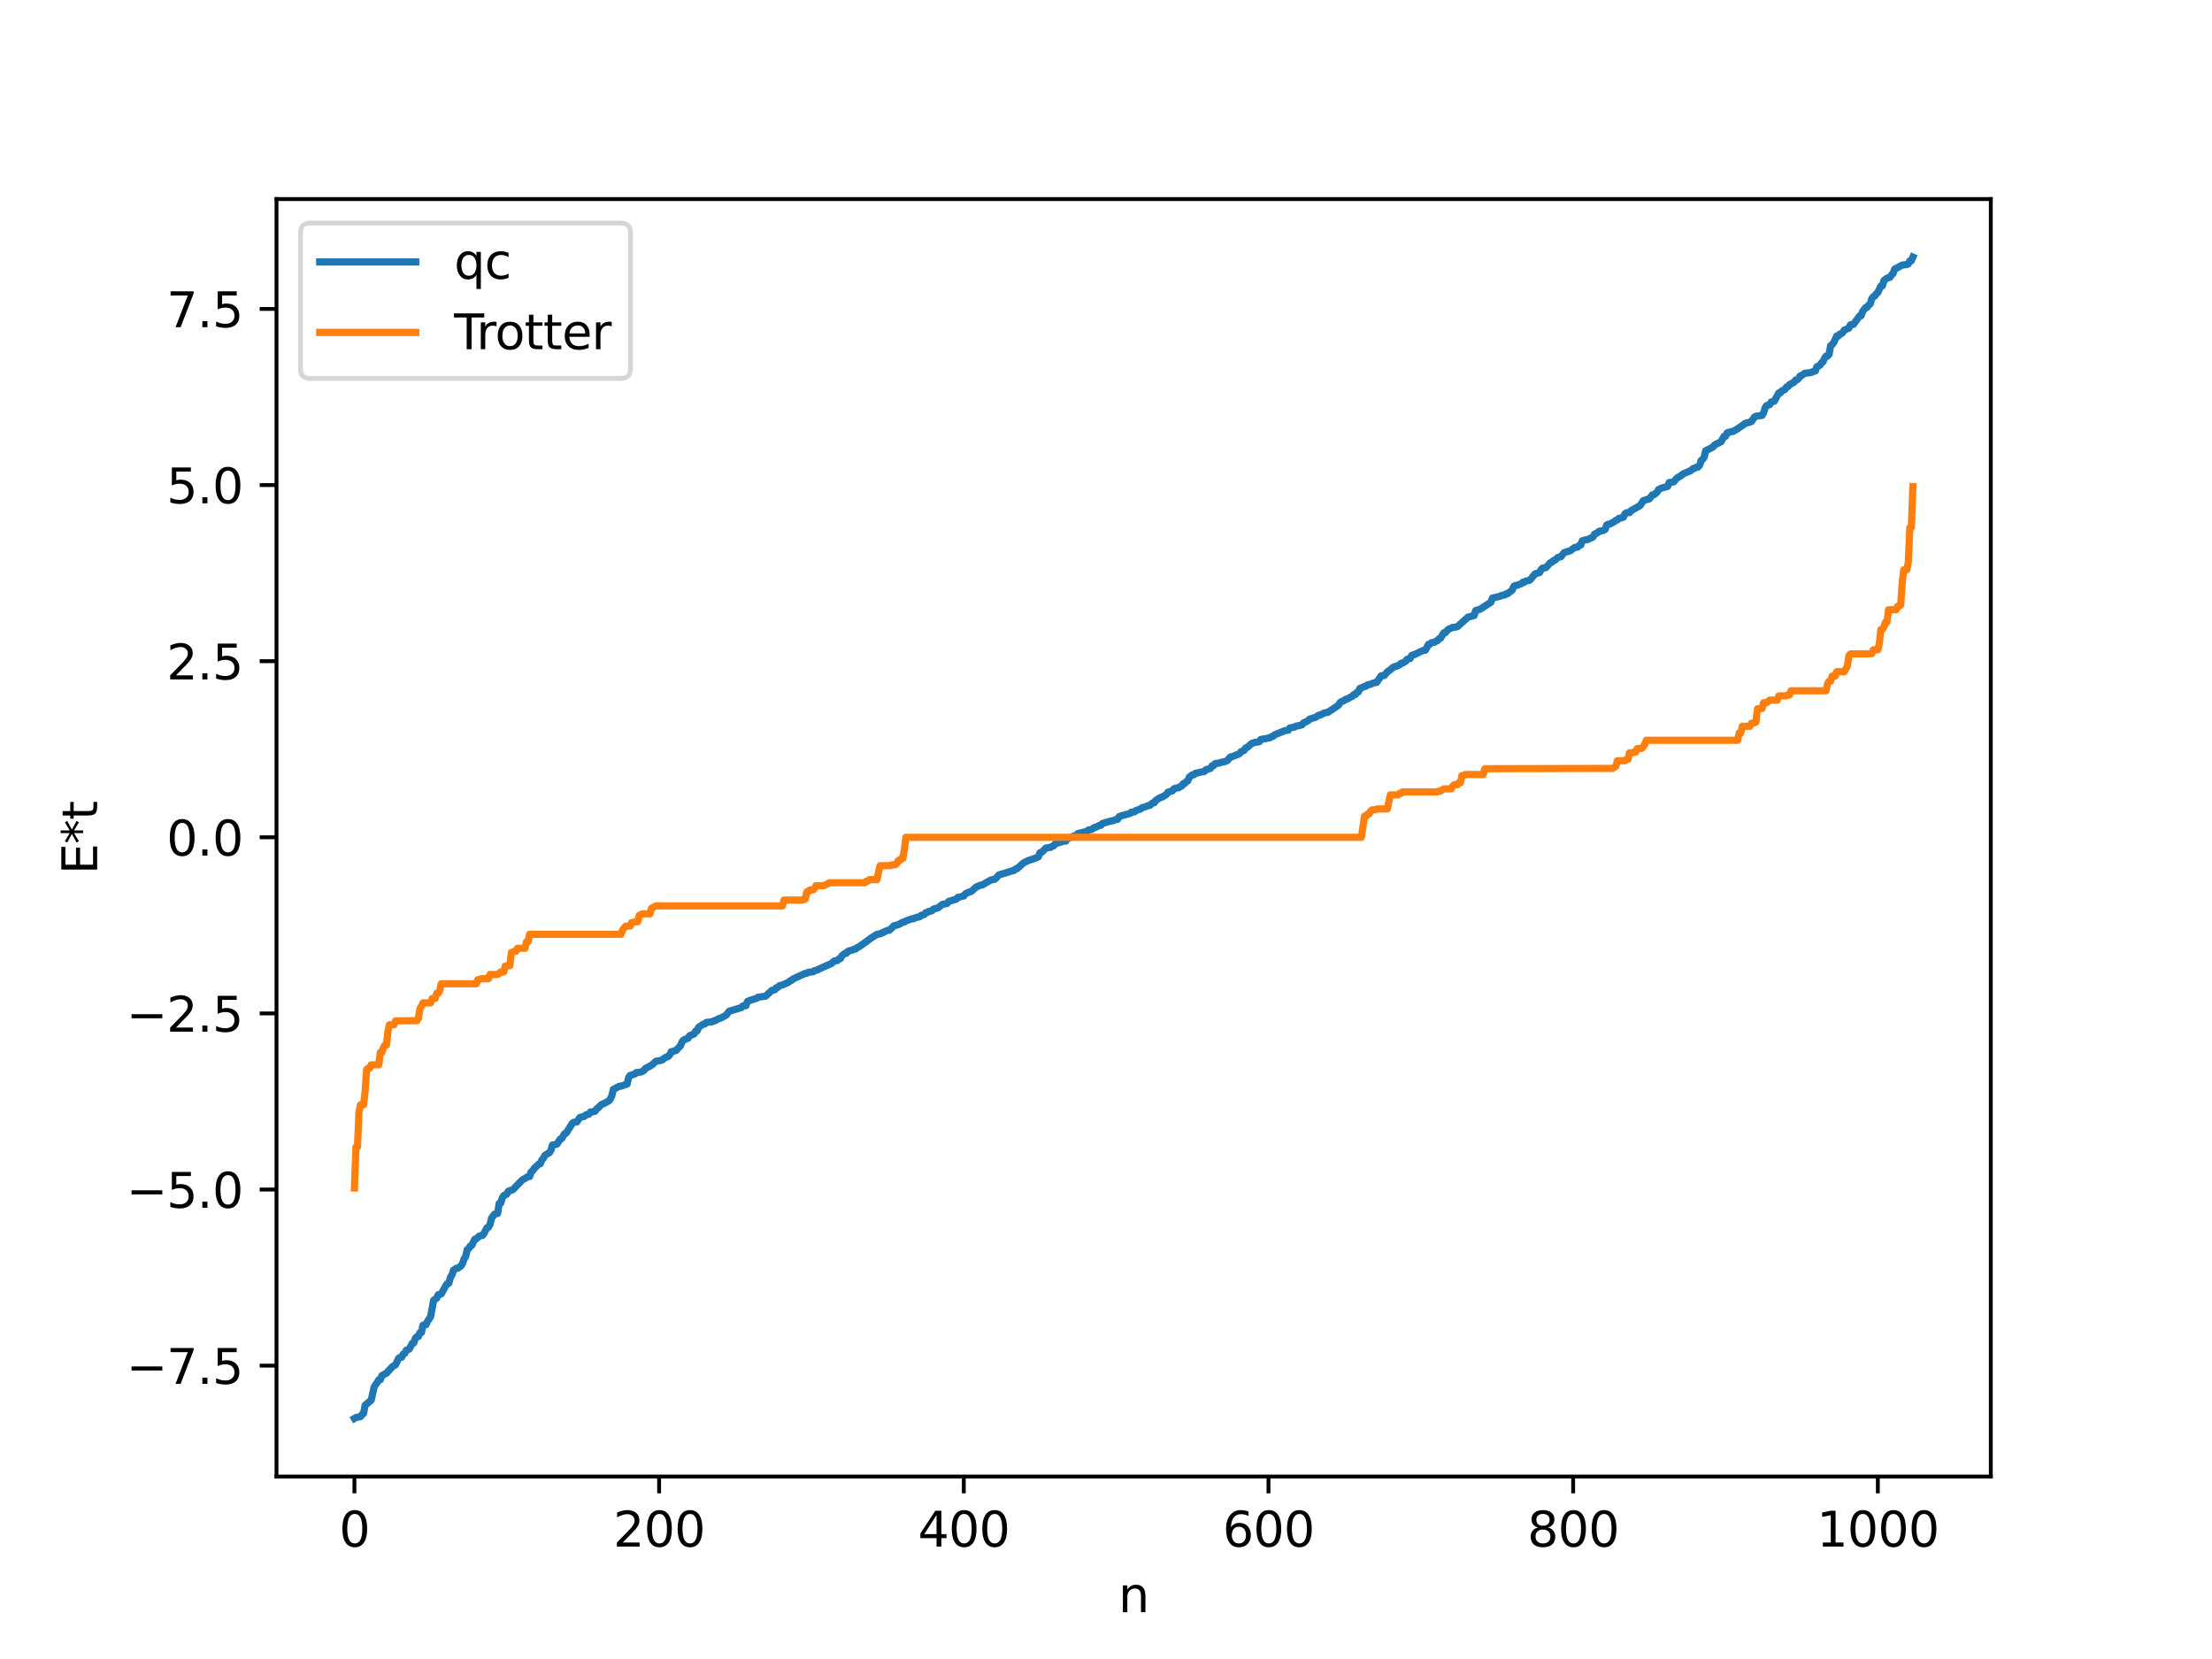 <?xml version="1.0" encoding="utf-8" standalone="no"?>
<!DOCTYPE svg PUBLIC "-//W3C//DTD SVG 1.1//EN"
  "http://www.w3.org/Graphics/SVG/1.1/DTD/svg11.dtd">
<svg xmlns:xlink="http://www.w3.org/1999/xlink" width="460.8pt" height="345.6pt" viewBox="0 0 460.8 345.6" xmlns="http://www.w3.org/2000/svg" version="1.1">
 <defs>
  <style type="text/css">*{stroke-linejoin: round; stroke-linecap: butt}</style>
 </defs>
 <g id="figure_1">
  <g id="patch_1">
   <path d="M 0 345.6 
L 460.8 345.6 
L 460.8 0 
L 0 0 
z
" style="fill: #ffffff"/>
  </g>
  <g id="axes_1">
   <g id="patch_2">
    <path d="M 57.6 307.584 
L 414.72 307.584 
L 414.72 41.472 
L 57.6 41.472 
z
" style="fill: #ffffff"/>
   </g>
   <g id="matplotlib.axis_1">
    <g id="xtick_1">
     <g id="line2d_1">
      <defs>
       <path id="ma85248840d" d="M 0 0 
L 0 3.5 
" style="stroke: #000000; stroke-width: 0.8"/>
      </defs>
      <g>
       <use xlink:href="#ma85248840d" x="73.833" y="307.584" style="stroke: #000000; stroke-width: 0.8"/>
      </g>
     </g>
     <g id="text_1">
      <!-- 0 -->
      <g transform="translate(70.651 322.182) scale(0.1 -0.1)">
       <defs>
        <path id="DejaVuSans-30" d="M 2034 4250 
Q 1547 4250 1301 3770 
Q 1056 3291 1056 2328 
Q 1056 1369 1301 889 
Q 1547 409 2034 409 
Q 2525 409 2770 889 
Q 3016 1369 3016 2328 
Q 3016 3291 2770 3770 
Q 2525 4250 2034 4250 
z
M 2034 4750 
Q 2819 4750 3233 4129 
Q 3647 3509 3647 2328 
Q 3647 1150 3233 529 
Q 2819 -91 2034 -91 
Q 1250 -91 836 529 
Q 422 1150 422 2328 
Q 422 3509 836 4129 
Q 1250 4750 2034 4750 
z
" transform="scale(0.016)"/>
       </defs>
       <use xlink:href="#DejaVuSans-30"/>
      </g>
     </g>
    </g>
    <g id="xtick_2">
     <g id="line2d_2">
      <g>
       <use xlink:href="#ma85248840d" x="137.304" y="307.584" style="stroke: #000000; stroke-width: 0.8"/>
      </g>
     </g>
     <g id="text_2">
      <!-- 200 -->
      <g transform="translate(127.76 322.182) scale(0.1 -0.1)">
       <defs>
        <path id="DejaVuSans-32" d="M 1228 531 
L 3431 531 
L 3431 0 
L 469 0 
L 469 531 
Q 828 903 1448 1529 
Q 2069 2156 2228 2338 
Q 2531 2678 2651 2914 
Q 2772 3150 2772 3378 
Q 2772 3750 2511 3984 
Q 2250 4219 1831 4219 
Q 1534 4219 1204 4116 
Q 875 4013 500 3803 
L 500 4441 
Q 881 4594 1212 4672 
Q 1544 4750 1819 4750 
Q 2544 4750 2975 4387 
Q 3406 4025 3406 3419 
Q 3406 3131 3298 2873 
Q 3191 2616 2906 2266 
Q 2828 2175 2409 1742 
Q 1991 1309 1228 531 
z
" transform="scale(0.016)"/>
       </defs>
       <use xlink:href="#DejaVuSans-32"/>
       <use xlink:href="#DejaVuSans-30" x="63.623"/>
       <use xlink:href="#DejaVuSans-30" x="127.246"/>
      </g>
     </g>
    </g>
    <g id="xtick_3">
     <g id="line2d_3">
      <g>
       <use xlink:href="#ma85248840d" x="200.775" y="307.584" style="stroke: #000000; stroke-width: 0.8"/>
      </g>
     </g>
     <g id="text_3">
      <!-- 400 -->
      <g transform="translate(191.231 322.182) scale(0.1 -0.1)">
       <defs>
        <path id="DejaVuSans-34" d="M 2419 4116 
L 825 1625 
L 2419 1625 
L 2419 4116 
z
M 2253 4666 
L 3047 4666 
L 3047 1625 
L 3713 1625 
L 3713 1100 
L 3047 1100 
L 3047 0 
L 2419 0 
L 2419 1100 
L 313 1100 
L 313 1709 
L 2253 4666 
z
" transform="scale(0.016)"/>
       </defs>
       <use xlink:href="#DejaVuSans-34"/>
       <use xlink:href="#DejaVuSans-30" x="63.623"/>
       <use xlink:href="#DejaVuSans-30" x="127.246"/>
      </g>
     </g>
    </g>
    <g id="xtick_4">
     <g id="line2d_4">
      <g>
       <use xlink:href="#ma85248840d" x="264.246" y="307.584" style="stroke: #000000; stroke-width: 0.8"/>
      </g>
     </g>
     <g id="text_4">
      <!-- 600 -->
      <g transform="translate(254.702 322.182) scale(0.1 -0.1)">
       <defs>
        <path id="DejaVuSans-36" d="M 2113 2584 
Q 1688 2584 1439 2293 
Q 1191 2003 1191 1497 
Q 1191 994 1439 701 
Q 1688 409 2113 409 
Q 2538 409 2786 701 
Q 3034 994 3034 1497 
Q 3034 2003 2786 2293 
Q 2538 2584 2113 2584 
z
M 3366 4563 
L 3366 3988 
Q 3128 4100 2886 4159 
Q 2644 4219 2406 4219 
Q 1781 4219 1451 3797 
Q 1122 3375 1075 2522 
Q 1259 2794 1537 2939 
Q 1816 3084 2150 3084 
Q 2853 3084 3261 2657 
Q 3669 2231 3669 1497 
Q 3669 778 3244 343 
Q 2819 -91 2113 -91 
Q 1303 -91 875 529 
Q 447 1150 447 2328 
Q 447 3434 972 4092 
Q 1497 4750 2381 4750 
Q 2619 4750 2861 4703 
Q 3103 4656 3366 4563 
z
" transform="scale(0.016)"/>
       </defs>
       <use xlink:href="#DejaVuSans-36"/>
       <use xlink:href="#DejaVuSans-30" x="63.623"/>
       <use xlink:href="#DejaVuSans-30" x="127.246"/>
      </g>
     </g>
    </g>
    <g id="xtick_5">
     <g id="line2d_5">
      <g>
       <use xlink:href="#ma85248840d" x="327.717" y="307.584" style="stroke: #000000; stroke-width: 0.8"/>
      </g>
     </g>
     <g id="text_5">
      <!-- 800 -->
      <g transform="translate(318.173 322.182) scale(0.1 -0.1)">
       <defs>
        <path id="DejaVuSans-38" d="M 2034 2216 
Q 1584 2216 1326 1975 
Q 1069 1734 1069 1313 
Q 1069 891 1326 650 
Q 1584 409 2034 409 
Q 2484 409 2743 651 
Q 3003 894 3003 1313 
Q 3003 1734 2745 1975 
Q 2488 2216 2034 2216 
z
M 1403 2484 
Q 997 2584 770 2862 
Q 544 3141 544 3541 
Q 544 4100 942 4425 
Q 1341 4750 2034 4750 
Q 2731 4750 3128 4425 
Q 3525 4100 3525 3541 
Q 3525 3141 3298 2862 
Q 3072 2584 2669 2484 
Q 3125 2378 3379 2068 
Q 3634 1759 3634 1313 
Q 3634 634 3220 271 
Q 2806 -91 2034 -91 
Q 1263 -91 848 271 
Q 434 634 434 1313 
Q 434 1759 690 2068 
Q 947 2378 1403 2484 
z
M 1172 3481 
Q 1172 3119 1398 2916 
Q 1625 2713 2034 2713 
Q 2441 2713 2670 2916 
Q 2900 3119 2900 3481 
Q 2900 3844 2670 4047 
Q 2441 4250 2034 4250 
Q 1625 4250 1398 4047 
Q 1172 3844 1172 3481 
z
" transform="scale(0.016)"/>
       </defs>
       <use xlink:href="#DejaVuSans-38"/>
       <use xlink:href="#DejaVuSans-30" x="63.623"/>
       <use xlink:href="#DejaVuSans-30" x="127.246"/>
      </g>
     </g>
    </g>
    <g id="xtick_6">
     <g id="line2d_6">
      <g>
       <use xlink:href="#ma85248840d" x="391.188" y="307.584" style="stroke: #000000; stroke-width: 0.8"/>
      </g>
     </g>
     <g id="text_6">
      <!-- 1000 -->
      <g transform="translate(378.463 322.182) scale(0.1 -0.1)">
       <defs>
        <path id="DejaVuSans-31" d="M 794 531 
L 1825 531 
L 1825 4091 
L 703 3866 
L 703 4441 
L 1819 4666 
L 2450 4666 
L 2450 531 
L 3481 531 
L 3481 0 
L 794 0 
L 794 531 
z
" transform="scale(0.016)"/>
       </defs>
       <use xlink:href="#DejaVuSans-31"/>
       <use xlink:href="#DejaVuSans-30" x="63.623"/>
       <use xlink:href="#DejaVuSans-30" x="127.246"/>
       <use xlink:href="#DejaVuSans-30" x="190.869"/>
      </g>
     </g>
    </g>
    <g id="text_7">
     <!-- n -->
     <g transform="translate(232.991 335.861) scale(0.1 -0.1)">
      <defs>
       <path id="DejaVuSans-6e" d="M 3513 2113 
L 3513 0 
L 2938 0 
L 2938 2094 
Q 2938 2591 2744 2837 
Q 2550 3084 2163 3084 
Q 1697 3084 1428 2787 
Q 1159 2491 1159 1978 
L 1159 0 
L 581 0 
L 581 3500 
L 1159 3500 
L 1159 2956 
Q 1366 3272 1645 3428 
Q 1925 3584 2291 3584 
Q 2894 3584 3203 3211 
Q 3513 2838 3513 2113 
z
" transform="scale(0.016)"/>
      </defs>
      <use xlink:href="#DejaVuSans-6e"/>
     </g>
    </g>
   </g>
   <g id="matplotlib.axis_2">
    <g id="ytick_1">
     <g id="line2d_7">
      <defs>
       <path id="m0870c8eb08" d="M 0 0 
L -3.5 0 
" style="stroke: #000000; stroke-width: 0.8"/>
      </defs>
      <g>
       <use xlink:href="#m0870c8eb08" x="57.6" y="284.488" style="stroke: #000000; stroke-width: 0.8"/>
      </g>
     </g>
     <g id="text_8">
      <!-- −7.5 -->
      <g transform="translate(26.317 288.287) scale(0.1 -0.1)">
       <defs>
        <path id="DejaVuSans-2212" d="M 678 2272 
L 4684 2272 
L 4684 1741 
L 678 1741 
L 678 2272 
z
" transform="scale(0.016)"/>
        <path id="DejaVuSans-37" d="M 525 4666 
L 3525 4666 
L 3525 4397 
L 1831 0 
L 1172 0 
L 2766 4134 
L 525 4134 
L 525 4666 
z
" transform="scale(0.016)"/>
        <path id="DejaVuSans-2e" d="M 684 794 
L 1344 794 
L 1344 0 
L 684 0 
L 684 794 
z
" transform="scale(0.016)"/>
        <path id="DejaVuSans-35" d="M 691 4666 
L 3169 4666 
L 3169 4134 
L 1269 4134 
L 1269 2991 
Q 1406 3038 1543 3061 
Q 1681 3084 1819 3084 
Q 2600 3084 3056 2656 
Q 3513 2228 3513 1497 
Q 3513 744 3044 326 
Q 2575 -91 1722 -91 
Q 1428 -91 1123 -41 
Q 819 9 494 109 
L 494 744 
Q 775 591 1075 516 
Q 1375 441 1709 441 
Q 2250 441 2565 725 
Q 2881 1009 2881 1497 
Q 2881 1984 2565 2268 
Q 2250 2553 1709 2553 
Q 1456 2553 1204 2497 
Q 953 2441 691 2322 
L 691 4666 
z
" transform="scale(0.016)"/>
       </defs>
       <use xlink:href="#DejaVuSans-2212"/>
       <use xlink:href="#DejaVuSans-37" x="83.789"/>
       <use xlink:href="#DejaVuSans-2e" x="147.412"/>
       <use xlink:href="#DejaVuSans-35" x="179.199"/>
      </g>
     </g>
    </g>
    <g id="ytick_2">
     <g id="line2d_8">
      <g>
       <use xlink:href="#m0870c8eb08" x="57.6" y="247.8" style="stroke: #000000; stroke-width: 0.8"/>
      </g>
     </g>
     <g id="text_9">
      <!-- −5.0 -->
      <g transform="translate(26.317 251.599) scale(0.1 -0.1)">
       <use xlink:href="#DejaVuSans-2212"/>
       <use xlink:href="#DejaVuSans-35" x="83.789"/>
       <use xlink:href="#DejaVuSans-2e" x="147.412"/>
       <use xlink:href="#DejaVuSans-30" x="179.199"/>
      </g>
     </g>
    </g>
    <g id="ytick_3">
     <g id="line2d_9">
      <g>
       <use xlink:href="#m0870c8eb08" x="57.6" y="211.112" style="stroke: #000000; stroke-width: 0.8"/>
      </g>
     </g>
     <g id="text_10">
      <!-- −2.5 -->
      <g transform="translate(26.317 214.911) scale(0.1 -0.1)">
       <use xlink:href="#DejaVuSans-2212"/>
       <use xlink:href="#DejaVuSans-32" x="83.789"/>
       <use xlink:href="#DejaVuSans-2e" x="147.412"/>
       <use xlink:href="#DejaVuSans-35" x="179.199"/>
      </g>
     </g>
    </g>
    <g id="ytick_4">
     <g id="line2d_10">
      <g>
       <use xlink:href="#m0870c8eb08" x="57.6" y="174.424" style="stroke: #000000; stroke-width: 0.8"/>
      </g>
     </g>
     <g id="text_11">
      <!-- 0.0 -->
      <g transform="translate(34.697 178.224) scale(0.1 -0.1)">
       <use xlink:href="#DejaVuSans-30"/>
       <use xlink:href="#DejaVuSans-2e" x="63.623"/>
       <use xlink:href="#DejaVuSans-30" x="95.41"/>
      </g>
     </g>
    </g>
    <g id="ytick_5">
     <g id="line2d_11">
      <g>
       <use xlink:href="#m0870c8eb08" x="57.6" y="137.737" style="stroke: #000000; stroke-width: 0.8"/>
      </g>
     </g>
     <g id="text_12">
      <!-- 2.5 -->
      <g transform="translate(34.697 141.536) scale(0.1 -0.1)">
       <use xlink:href="#DejaVuSans-32"/>
       <use xlink:href="#DejaVuSans-2e" x="63.623"/>
       <use xlink:href="#DejaVuSans-35" x="95.41"/>
      </g>
     </g>
    </g>
    <g id="ytick_6">
     <g id="line2d_12">
      <g>
       <use xlink:href="#m0870c8eb08" x="57.6" y="101.049" style="stroke: #000000; stroke-width: 0.8"/>
      </g>
     </g>
     <g id="text_13">
      <!-- 5.0 -->
      <g transform="translate(34.697 104.848) scale(0.1 -0.1)">
       <use xlink:href="#DejaVuSans-35"/>
       <use xlink:href="#DejaVuSans-2e" x="63.623"/>
       <use xlink:href="#DejaVuSans-30" x="95.41"/>
      </g>
     </g>
    </g>
    <g id="ytick_7">
     <g id="line2d_13">
      <g>
       <use xlink:href="#m0870c8eb08" x="57.6" y="64.361" style="stroke: #000000; stroke-width: 0.8"/>
      </g>
     </g>
     <g id="text_14">
      <!-- 7.5 -->
      <g transform="translate(34.697 68.16) scale(0.1 -0.1)">
       <use xlink:href="#DejaVuSans-37"/>
       <use xlink:href="#DejaVuSans-2e" x="63.623"/>
       <use xlink:href="#DejaVuSans-35" x="95.41"/>
      </g>
     </g>
    </g>
    <g id="text_15">
     <!-- E*t -->
     <g transform="translate(20.238 182.148) rotate(-90) scale(0.1 -0.1)">
      <defs>
       <path id="DejaVuSans-45" d="M 628 4666 
L 3578 4666 
L 3578 4134 
L 1259 4134 
L 1259 2753 
L 3481 2753 
L 3481 2222 
L 1259 2222 
L 1259 531 
L 3634 531 
L 3634 0 
L 628 0 
L 628 4666 
z
" transform="scale(0.016)"/>
       <path id="DejaVuSans-2a" d="M 3009 3897 
L 1888 3291 
L 3009 2681 
L 2828 2375 
L 1778 3009 
L 1778 1831 
L 1422 1831 
L 1422 3009 
L 372 2375 
L 191 2681 
L 1313 3291 
L 191 3897 
L 372 4206 
L 1422 3572 
L 1422 4750 
L 1778 4750 
L 1778 3572 
L 2828 4206 
L 3009 3897 
z
" transform="scale(0.016)"/>
       <path id="DejaVuSans-74" d="M 1172 4494 
L 1172 3500 
L 2356 3500 
L 2356 3053 
L 1172 3053 
L 1172 1153 
Q 1172 725 1289 603 
Q 1406 481 1766 481 
L 2356 481 
L 2356 0 
L 1766 0 
Q 1100 0 847 248 
Q 594 497 594 1153 
L 594 3053 
L 172 3053 
L 172 3500 
L 594 3500 
L 594 4494 
L 1172 4494 
z
" transform="scale(0.016)"/>
      </defs>
      <use xlink:href="#DejaVuSans-45"/>
      <use xlink:href="#DejaVuSans-2a" x="63.184"/>
      <use xlink:href="#DejaVuSans-74" x="113.184"/>
     </g>
    </g>
   </g>
   <g id="line2d_14">
    <path d="M 73.833 295.488 
L 74.15 295.3 
L 75.102 295.106 
L 75.42 294.664 
L 75.737 294.454 
L 76.054 292.746 
L 77.324 291.681 
L 77.958 288.875 
L 78.593 287.981 
L 78.91 287.436 
L 79.228 287.414 
L 79.545 286.559 
L 80.497 286.065 
L 81.767 284.688 
L 82.401 284.323 
L 83.036 282.971 
L 83.353 282.763 
L 83.671 282.737 
L 83.988 282.09 
L 84.305 281.949 
L 84.623 281.294 
L 85.258 281.032 
L 85.892 279.849 
L 86.21 279.749 
L 86.527 278.771 
L 86.844 278.459 
L 87.162 278.441 
L 87.479 277.613 
L 87.796 277.583 
L 88.114 276.067 
L 88.748 275.964 
L 89.066 275.239 
L 89.7 274.322 
L 90.335 270.877 
L 90.97 270.441 
L 91.287 269.716 
L 91.922 269.561 
L 92.874 267.808 
L 93.191 267.395 
L 93.509 267.32 
L 93.826 266.098 
L 94.143 265.642 
L 94.461 264.613 
L 95.096 264.191 
L 95.413 264.176 
L 96.048 263.703 
L 96.365 263.199 
L 96.682 262.218 
L 97 261.8 
L 97.317 260.338 
L 97.634 260.124 
L 97.952 259.587 
L 98.269 259.458 
L 98.904 258.16 
L 99.221 258.072 
L 99.856 257.482 
L 100.491 257.364 
L 100.808 256.954 
L 101.443 255.765 
L 101.76 255.648 
L 102.077 255.09 
L 102.395 253.759 
L 103.029 252.922 
L 103.664 252.782 
L 103.981 250.708 
L 104.299 250.658 
L 104.616 249.576 
L 104.934 249.06 
L 105.568 248.764 
L 105.886 248.163 
L 106.838 247.835 
L 108.742 245.859 
L 110.011 245.101 
L 110.329 245.099 
L 110.646 244.13 
L 110.963 243.897 
L 111.281 243.39 
L 112.233 242.507 
L 112.55 242.425 
L 112.867 241.631 
L 113.185 241.309 
L 113.502 240.683 
L 114.454 240.125 
L 114.772 239.597 
L 115.089 238.524 
L 115.724 238.417 
L 116.041 238.331 
L 116.676 237.311 
L 116.993 237.2 
L 117.628 236.159 
L 117.945 236.045 
L 119.215 234.029 
L 119.532 233.791 
L 120.167 233.713 
L 120.801 232.783 
L 121.753 232.54 
L 122.071 232.244 
L 122.705 232.089 
L 123.023 231.636 
L 123.34 231.634 
L 123.975 231.475 
L 124.292 231.001 
L 124.61 230.794 
L 125.244 230.133 
L 125.879 229.849 
L 126.831 229.338 
L 127.148 228.926 
L 127.466 228.238 
L 127.783 226.916 
L 128.418 226.608 
L 129.053 226.274 
L 129.37 226.268 
L 130.639 225.825 
L 130.957 224.449 
L 131.274 224.034 
L 132.226 223.745 
L 132.543 223.448 
L 133.496 223.332 
L 134.13 223.011 
L 134.448 222.576 
L 135.082 222.247 
L 135.4 222.102 
L 136.034 221.655 
L 136.669 221.058 
L 137.304 220.989 
L 137.939 220.813 
L 138.573 220.31 
L 139.208 220.077 
L 139.525 219.715 
L 139.843 219.075 
L 140.16 219.074 
L 140.477 218.893 
L 140.795 218.855 
L 141.747 217.87 
L 142.064 217.088 
L 142.381 216.676 
L 143.016 216.386 
L 143.334 216.291 
L 143.651 215.763 
L 144.603 215.385 
L 144.92 214.787 
L 145.238 214.739 
L 145.555 213.991 
L 146.507 213.35 
L 146.824 213.317 
L 147.142 212.993 
L 148.411 212.843 
L 148.729 212.652 
L 149.046 212.593 
L 149.681 212.218 
L 149.998 212.127 
L 150.633 211.836 
L 151.267 211.476 
L 151.902 210.657 
L 152.854 210.379 
L 154.441 209.893 
L 154.758 209.563 
L 155.393 209.496 
L 155.71 208.621 
L 156.345 208.357 
L 157.615 207.97 
L 157.932 207.738 
L 159.201 207.557 
L 159.519 207.496 
L 160.788 206.326 
L 161.423 206.183 
L 161.74 205.752 
L 162.058 205.666 
L 162.375 205.344 
L 163.01 205.174 
L 164.279 204.617 
L 164.596 204.319 
L 164.914 204.21 
L 165.231 203.931 
L 165.866 203.626 
L 167.77 202.767 
L 168.087 202.744 
L 168.405 202.545 
L 169.357 202.449 
L 169.674 202.201 
L 169.991 202.161 
L 172.213 201.145 
L 173.165 200.735 
L 173.8 200.188 
L 174.434 200.109 
L 174.752 199.767 
L 175.069 199.701 
L 175.386 199.095 
L 176.021 198.605 
L 176.339 198.58 
L 176.656 198.161 
L 177.608 197.886 
L 177.925 197.723 
L 178.243 197.699 
L 178.56 197.389 
L 178.877 197.288 
L 179.829 196.604 
L 180.781 195.923 
L 181.416 195.453 
L 182.686 194.634 
L 183.32 194.54 
L 184.907 193.801 
L 185.224 193.798 
L 185.859 193.252 
L 186.177 192.873 
L 187.129 192.627 
L 188.081 192.107 
L 188.398 192.073 
L 188.715 191.857 
L 189.35 191.617 
L 189.985 191.395 
L 190.302 191.383 
L 190.937 191.098 
L 191.572 190.991 
L 191.889 190.702 
L 192.524 190.514 
L 192.841 190.127 
L 193.158 190.096 
L 193.476 189.877 
L 194.11 189.727 
L 194.428 189.388 
L 195.38 189.138 
L 196.332 188.398 
L 197.284 188.216 
L 197.601 187.788 
L 199.188 187.317 
L 199.505 186.953 
L 200.775 186.649 
L 201.092 186.212 
L 201.727 185.897 
L 202.362 185.688 
L 203.314 184.811 
L 204.266 184.383 
L 204.583 184.373 
L 205.853 183.639 
L 206.487 183.291 
L 207.122 183.205 
L 207.439 182.985 
L 208.074 182.274 
L 210.93 181.4 
L 211.248 181.327 
L 211.565 181.016 
L 211.882 180.96 
L 213.152 179.806 
L 214.104 179.312 
L 216.008 178.65 
L 216.325 178.467 
L 216.643 177.64 
L 216.96 177.584 
L 217.912 176.655 
L 218.864 176.526 
L 219.181 176.292 
L 219.499 176.205 
L 219.816 175.799 
L 220.768 175.449 
L 221.086 175.41 
L 221.403 175.23 
L 222.038 175.211 
L 222.355 174.674 
L 223.307 174.392 
L 223.624 174.185 
L 224.259 174.033 
L 224.577 173.629 
L 225.529 173.403 
L 226.481 173.156 
L 226.798 172.885 
L 227.433 172.784 
L 228.067 172.343 
L 228.385 172.29 
L 229.02 171.946 
L 229.337 171.93 
L 229.654 171.548 
L 230.606 171.256 
L 231.558 170.997 
L 231.876 170.973 
L 232.51 170.701 
L 232.828 170.663 
L 233.145 170.108 
L 233.78 169.89 
L 235.049 169.565 
L 235.367 169.47 
L 235.684 169.192 
L 236.319 169.125 
L 236.636 168.849 
L 237.588 168.538 
L 237.905 168.262 
L 238.54 168.096 
L 239.175 167.831 
L 239.492 167.787 
L 240.127 167.264 
L 240.444 167.216 
L 240.762 166.743 
L 241.714 166.138 
L 242.031 166.085 
L 242.983 165.501 
L 243.3 165.028 
L 244.253 164.73 
L 244.57 164.311 
L 245.205 164.122 
L 245.522 164.105 
L 245.839 163.853 
L 246.157 163.768 
L 246.474 163.277 
L 246.791 163.223 
L 247.109 162.835 
L 247.426 162.69 
L 247.743 161.9 
L 248.378 161.415 
L 248.696 161.395 
L 249.013 161.099 
L 250.917 160.696 
L 251.234 160.336 
L 251.869 160.176 
L 252.186 160.039 
L 252.504 159.521 
L 252.821 159.496 
L 253.139 159.076 
L 253.773 158.97 
L 254.091 158.947 
L 254.408 158.784 
L 255.043 158.692 
L 255.677 158.446 
L 256.312 157.686 
L 256.629 157.653 
L 257.899 157.137 
L 258.216 156.998 
L 258.534 156.593 
L 259.168 156.316 
L 259.486 155.814 
L 259.803 155.716 
L 260.755 154.877 
L 261.39 154.665 
L 262.342 154.51 
L 262.659 154.031 
L 263.611 153.882 
L 264.246 153.733 
L 264.563 153.686 
L 264.881 153.451 
L 265.198 153.391 
L 265.515 153.072 
L 267.737 152.191 
L 268.372 152.107 
L 268.689 151.64 
L 269.641 151.475 
L 269.958 151.279 
L 270.593 151.165 
L 271.228 150.99 
L 271.545 150.594 
L 272.497 150.146 
L 272.815 149.799 
L 274.084 149.416 
L 274.719 148.985 
L 275.036 148.96 
L 275.988 148.474 
L 276.623 148.39 
L 278.844 146.9 
L 279.162 146.355 
L 279.479 146.133 
L 279.796 146.062 
L 280.431 145.632 
L 280.748 145.586 
L 281.383 145.192 
L 281.7 145.059 
L 282.018 144.691 
L 282.335 144.684 
L 282.653 144.257 
L 282.97 144.147 
L 283.287 143.415 
L 283.922 143.185 
L 284.239 142.988 
L 284.557 142.948 
L 284.874 142.667 
L 285.509 142.539 
L 286.143 142.263 
L 286.778 142.164 
L 287.73 140.784 
L 288.365 140.718 
L 289 139.97 
L 289.634 139.512 
L 290.269 138.979 
L 290.904 138.774 
L 291.539 138.517 
L 291.856 138.182 
L 292.173 138.135 
L 292.808 137.765 
L 293.125 137.345 
L 293.76 137.185 
L 294.077 136.531 
L 294.712 136.342 
L 296.299 135.556 
L 296.934 135.451 
L 297.568 134.233 
L 297.886 134.185 
L 298.203 133.89 
L 298.838 133.8 
L 299.155 133.555 
L 299.472 133.453 
L 299.79 133.051 
L 300.107 132.932 
L 300.742 131.848 
L 301.059 131.827 
L 301.694 131.11 
L 302.646 130.701 
L 303.281 130.63 
L 303.598 130.552 
L 305.82 128.557 
L 307.089 128.234 
L 307.406 127.188 
L 308.358 126.902 
L 310.58 125.455 
L 310.897 124.595 
L 312.484 124.211 
L 312.801 124.034 
L 313.436 123.951 
L 313.753 123.702 
L 314.071 123.671 
L 315.023 122.909 
L 315.34 122.17 
L 315.658 121.959 
L 315.975 121.945 
L 316.927 121.594 
L 317.244 121.284 
L 317.562 121.269 
L 317.879 121.034 
L 318.514 120.933 
L 318.831 120.709 
L 319.783 119.536 
L 320.735 119.268 
L 321.053 118.642 
L 321.37 118.342 
L 322.005 118.27 
L 322.957 117.232 
L 323.274 117.122 
L 323.591 116.803 
L 323.909 116.71 
L 324.543 116.119 
L 325.178 115.968 
L 325.813 115.135 
L 326.448 114.92 
L 327.082 114.754 
L 328.034 114.054 
L 328.669 113.969 
L 328.986 113.605 
L 329.304 113.527 
L 329.621 112.659 
L 330.256 112.464 
L 330.573 112.456 
L 331.843 111.883 
L 332.16 111.279 
L 332.795 110.988 
L 333.112 110.675 
L 333.747 110.561 
L 334.064 110.489 
L 334.381 110.274 
L 334.699 109.385 
L 335.016 109.211 
L 335.334 109.172 
L 336.286 108.672 
L 336.603 108.399 
L 336.92 108.314 
L 337.238 107.979 
L 337.872 107.853 
L 338.19 107.734 
L 338.507 107.047 
L 338.824 106.816 
L 339.459 106.786 
L 339.777 106.385 
L 341.681 105.306 
L 342.315 104.309 
L 342.95 104.087 
L 343.585 103.934 
L 344.22 103.092 
L 344.537 103.064 
L 345.172 102.562 
L 345.489 102.004 
L 346.124 101.669 
L 347.393 101.344 
L 347.71 100.531 
L 348.662 100.381 
L 349.297 99.611 
L 350.249 99.049 
L 350.567 98.748 
L 352.153 98.07 
L 352.788 97.566 
L 353.105 97.525 
L 353.423 97.318 
L 353.74 97.292 
L 354.058 96.937 
L 354.375 95.941 
L 354.692 95.693 
L 355.01 95.234 
L 355.327 93.891 
L 355.962 93.585 
L 356.914 93.071 
L 357.231 92.648 
L 358.5 92.047 
L 359.135 90.898 
L 359.453 90.895 
L 359.77 90.206 
L 360.087 90.051 
L 360.405 90.034 
L 360.722 89.887 
L 361.039 89.884 
L 361.991 89.304 
L 363.261 88.433 
L 363.578 88.166 
L 364.213 88.029 
L 364.848 87.827 
L 365.482 86.875 
L 365.8 86.719 
L 366.752 86.578 
L 367.069 86.54 
L 367.386 86.029 
L 367.704 84.942 
L 368.021 84.485 
L 368.656 84.302 
L 368.973 83.74 
L 369.608 83.59 
L 370.56 81.849 
L 370.877 81.841 
L 371.195 81.423 
L 371.829 81.15 
L 372.147 80.627 
L 372.464 80.559 
L 372.781 80.128 
L 373.734 79.622 
L 374.051 79.179 
L 374.368 79.115 
L 374.686 78.849 
L 375.003 78.31 
L 375.32 78.232 
L 375.955 77.766 
L 377.224 77.614 
L 377.859 77.362 
L 378.177 77.269 
L 378.494 76.389 
L 379.129 76.081 
L 379.446 75.578 
L 379.763 75.364 
L 380.081 74.636 
L 380.398 74.186 
L 380.715 74.177 
L 381.033 73.817 
L 381.35 72.01 
L 381.667 71.775 
L 381.985 71.392 
L 382.62 70.01 
L 382.937 70.006 
L 383.254 69.608 
L 383.572 69.518 
L 383.889 69.259 
L 384.206 68.768 
L 385.158 68.356 
L 385.476 67.662 
L 386.11 67.578 
L 387.38 65.825 
L 387.697 65.785 
L 388.015 64.877 
L 388.649 64.073 
L 388.967 63.998 
L 389.284 63.548 
L 389.601 63.322 
L 389.919 62.244 
L 390.236 61.813 
L 390.553 61.671 
L 390.871 61.175 
L 391.188 60.92 
L 391.823 59.581 
L 392.14 59.549 
L 392.458 58.45 
L 393.092 57.945 
L 393.727 57.758 
L 394.044 57.251 
L 394.362 56.96 
L 394.679 56.073 
L 395.314 55.742 
L 395.948 55.381 
L 396.266 55.232 
L 397.218 55.103 
L 397.535 54.976 
L 397.853 54.338 
L 398.17 54.324 
L 398.487 53.568 
L 398.487 53.568 
" clip-path="url(#pacf4baafe5)" style="fill: none; stroke: #1f77b4; stroke-width: 1.5; stroke-linecap: square"/>
   </g>
   <g id="line2d_15">
    <path d="M 73.833 247.475 
L 74.15 238.951 
L 74.467 238.951 
L 74.785 231.664 
L 75.102 230.151 
L 75.737 230.151 
L 76.054 227.425 
L 76.372 222.822 
L 76.689 222.54 
L 77.006 222.54 
L 77.324 221.828 
L 78.91 221.828 
L 79.228 219.231 
L 79.545 219.231 
L 79.862 218.291 
L 80.18 217.711 
L 80.497 217.711 
L 80.815 214.84 
L 81.132 213.488 
L 82.084 213.465 
L 82.401 212.665 
L 86.844 212.62 
L 87.162 212.182 
L 87.479 210.101 
L 87.796 209.641 
L 88.114 208.921 
L 89.7 208.921 
L 90.018 208.001 
L 90.653 208.001 
L 90.97 206.932 
L 91.287 206.932 
L 91.605 206.375 
L 91.922 204.942 
L 99.221 204.942 
L 99.539 204.089 
L 99.856 204.089 
L 100.173 203.887 
L 101.76 203.887 
L 102.077 203.002 
L 103.664 203.002 
L 103.981 202.803 
L 104.299 202.458 
L 104.934 202.458 
L 105.251 201.245 
L 106.203 201.183 
L 106.52 198.445 
L 107.155 198.175 
L 107.472 198.175 
L 107.79 197.544 
L 109.377 197.544 
L 109.694 196.161 
L 110.011 196.161 
L 110.329 194.632 
L 129.37 194.632 
L 129.687 193.763 
L 130.322 192.946 
L 131.274 192.894 
L 131.591 192.184 
L 131.909 192.184 
L 132.226 192.021 
L 132.861 192.021 
L 133.178 190.653 
L 133.496 190.653 
L 133.813 190.367 
L 135.4 190.367 
L 135.717 189.2 
L 136.669 188.713 
L 163.01 188.713 
L 163.327 187.503 
L 167.135 187.503 
L 167.453 187.281 
L 167.77 187.281 
L 168.087 185.783 
L 168.405 185.783 
L 168.722 185.383 
L 169.357 185.383 
L 169.674 185.125 
L 169.991 184.507 
L 171.578 184.507 
L 172.848 183.886 
L 180.147 183.886 
L 180.464 183.568 
L 180.781 183.568 
L 181.099 183.255 
L 182.686 183.255 
L 183.32 180.343 
L 185.542 180.317 
L 185.859 180.148 
L 186.494 180.148 
L 186.811 179.892 
L 187.129 179.252 
L 187.446 179.252 
L 187.763 178.818 
L 188.081 178.818 
L 188.398 177.007 
L 188.715 174.424 
L 283.605 174.424 
L 284.239 170.031 
L 284.557 170.031 
L 284.874 169.597 
L 285.191 169.597 
L 285.509 168.957 
L 285.826 168.701 
L 286.461 168.701 
L 286.778 168.532 
L 289 168.506 
L 289.634 165.593 
L 291.221 165.593 
L 291.539 165.281 
L 291.856 165.281 
L 292.173 164.963 
L 299.472 164.963 
L 299.79 164.778 
L 300.107 164.778 
L 300.742 164.342 
L 302.329 164.342 
L 302.646 163.724 
L 302.963 163.466 
L 303.598 163.466 
L 303.915 163.066 
L 304.233 163.066 
L 304.55 161.568 
L 304.867 161.568 
L 305.185 161.346 
L 308.993 161.346 
L 309.31 160.136 
L 335.968 160.069 
L 336.603 159.648 
L 336.92 158.482 
L 338.507 158.482 
L 338.824 158.195 
L 339.142 158.195 
L 339.459 156.828 
L 340.094 156.828 
L 340.411 156.665 
L 340.729 156.665 
L 341.046 155.955 
L 341.998 155.903 
L 342.315 155.586 
L 342.633 155.086 
L 342.95 154.217 
L 361.991 154.217 
L 362.309 152.688 
L 362.626 152.688 
L 362.943 151.305 
L 364.53 151.305 
L 364.848 150.674 
L 365.482 150.565 
L 365.8 150.404 
L 366.117 147.665 
L 367.069 147.604 
L 367.386 146.391 
L 368.021 146.391 
L 368.656 145.847 
L 370.243 145.847 
L 370.56 144.962 
L 372.147 144.962 
L 372.464 144.76 
L 372.781 144.76 
L 373.099 143.907 
L 380.398 143.907 
L 380.715 142.474 
L 381.033 141.917 
L 381.35 141.917 
L 381.667 140.848 
L 382.302 140.848 
L 382.62 139.928 
L 384.206 139.928 
L 384.841 138.748 
L 385.158 136.667 
L 385.476 136.229 
L 389.919 136.184 
L 390.236 135.384 
L 391.188 135.361 
L 391.505 134.009 
L 391.823 131.138 
L 392.14 131.138 
L 392.458 130.558 
L 392.775 129.618 
L 393.092 129.618 
L 393.41 127.021 
L 394.996 127.021 
L 395.314 126.309 
L 395.631 126.309 
L 395.948 126.027 
L 396.266 121.424 
L 396.583 118.698 
L 397.218 118.698 
L 397.535 117.184 
L 397.853 109.898 
L 398.17 109.898 
L 398.487 101.374 
L 398.487 101.374 
" clip-path="url(#pacf4baafe5)" style="fill: none; stroke: #ff7f0e; stroke-width: 1.5; stroke-linecap: square"/>
   </g>
   <g id="patch_3">
    <path d="M 57.6 307.584 
L 57.6 41.472 
" style="fill: none; stroke: #000000; stroke-width: 0.8; stroke-linejoin: miter; stroke-linecap: square"/>
   </g>
   <g id="patch_4">
    <path d="M 414.72 307.584 
L 414.72 41.472 
" style="fill: none; stroke: #000000; stroke-width: 0.8; stroke-linejoin: miter; stroke-linecap: square"/>
   </g>
   <g id="patch_5">
    <path d="M 57.6 307.584 
L 414.72 307.584 
" style="fill: none; stroke: #000000; stroke-width: 0.8; stroke-linejoin: miter; stroke-linecap: square"/>
   </g>
   <g id="patch_6">
    <path d="M 57.6 41.472 
L 414.72 41.472 
" style="fill: none; stroke: #000000; stroke-width: 0.8; stroke-linejoin: miter; stroke-linecap: square"/>
   </g>
   <g id="legend_1">
    <g id="patch_7">
     <path d="M 64.6 78.828 
L 129.342 78.828 
Q 131.342 78.828 131.342 76.828 
L 131.342 48.472 
Q 131.342 46.472 129.342 46.472 
L 64.6 46.472 
Q 62.6 46.472 62.6 48.472 
L 62.6 76.828 
Q 62.6 78.828 64.6 78.828 
z
" style="fill: #ffffff; opacity: 0.8; stroke: #cccccc; stroke-linejoin: miter"/>
    </g>
    <g id="line2d_16">
     <path d="M 66.6 54.57 
L 76.6 54.57 
L 86.6 54.57 
" style="fill: none; stroke: #1f77b4; stroke-width: 1.5; stroke-linecap: square"/>
    </g>
    <g id="text_16">
     <!-- qc -->
     <g transform="translate(94.6 58.07) scale(0.1 -0.1)">
      <defs>
       <path id="DejaVuSans-71" d="M 947 1747 
Q 947 1113 1208 752 
Q 1469 391 1925 391 
Q 2381 391 2643 752 
Q 2906 1113 2906 1747 
Q 2906 2381 2643 2742 
Q 2381 3103 1925 3103 
Q 1469 3103 1208 2742 
Q 947 2381 947 1747 
z
M 2906 525 
Q 2725 213 2448 61 
Q 2172 -91 1784 -91 
Q 1150 -91 751 415 
Q 353 922 353 1747 
Q 353 2572 751 3078 
Q 1150 3584 1784 3584 
Q 2172 3584 2448 3432 
Q 2725 3281 2906 2969 
L 2906 3500 
L 3481 3500 
L 3481 -1331 
L 2906 -1331 
L 2906 525 
z
" transform="scale(0.016)"/>
       <path id="DejaVuSans-63" d="M 3122 3366 
L 3122 2828 
Q 2878 2963 2633 3030 
Q 2388 3097 2138 3097 
Q 1578 3097 1268 2742 
Q 959 2388 959 1747 
Q 959 1106 1268 751 
Q 1578 397 2138 397 
Q 2388 397 2633 464 
Q 2878 531 3122 666 
L 3122 134 
Q 2881 22 2623 -34 
Q 2366 -91 2075 -91 
Q 1284 -91 818 406 
Q 353 903 353 1747 
Q 353 2603 823 3093 
Q 1294 3584 2113 3584 
Q 2378 3584 2631 3529 
Q 2884 3475 3122 3366 
z
" transform="scale(0.016)"/>
      </defs>
      <use xlink:href="#DejaVuSans-71"/>
      <use xlink:href="#DejaVuSans-63" x="63.477"/>
     </g>
    </g>
    <g id="line2d_17">
     <path d="M 66.6 69.249 
L 76.6 69.249 
L 86.6 69.249 
" style="fill: none; stroke: #ff7f0e; stroke-width: 1.5; stroke-linecap: square"/>
    </g>
    <g id="text_17">
     <!-- Trotter -->
     <g transform="translate(94.6 72.749) scale(0.1 -0.1)">
      <defs>
       <path id="DejaVuSans-54" d="M -19 4666 
L 3928 4666 
L 3928 4134 
L 2272 4134 
L 2272 0 
L 1638 0 
L 1638 4134 
L -19 4134 
L -19 4666 
z
" transform="scale(0.016)"/>
       <path id="DejaVuSans-72" d="M 2631 2963 
Q 2534 3019 2420 3045 
Q 2306 3072 2169 3072 
Q 1681 3072 1420 2755 
Q 1159 2438 1159 1844 
L 1159 0 
L 581 0 
L 581 3500 
L 1159 3500 
L 1159 2956 
Q 1341 3275 1631 3429 
Q 1922 3584 2338 3584 
Q 2397 3584 2469 3576 
Q 2541 3569 2628 3553 
L 2631 2963 
z
" transform="scale(0.016)"/>
       <path id="DejaVuSans-6f" d="M 1959 3097 
Q 1497 3097 1228 2736 
Q 959 2375 959 1747 
Q 959 1119 1226 758 
Q 1494 397 1959 397 
Q 2419 397 2687 759 
Q 2956 1122 2956 1747 
Q 2956 2369 2687 2733 
Q 2419 3097 1959 3097 
z
M 1959 3584 
Q 2709 3584 3137 3096 
Q 3566 2609 3566 1747 
Q 3566 888 3137 398 
Q 2709 -91 1959 -91 
Q 1206 -91 779 398 
Q 353 888 353 1747 
Q 353 2609 779 3096 
Q 1206 3584 1959 3584 
z
" transform="scale(0.016)"/>
       <path id="DejaVuSans-65" d="M 3597 1894 
L 3597 1613 
L 953 1613 
Q 991 1019 1311 708 
Q 1631 397 2203 397 
Q 2534 397 2845 478 
Q 3156 559 3463 722 
L 3463 178 
Q 3153 47 2828 -22 
Q 2503 -91 2169 -91 
Q 1331 -91 842 396 
Q 353 884 353 1716 
Q 353 2575 817 3079 
Q 1281 3584 2069 3584 
Q 2775 3584 3186 3129 
Q 3597 2675 3597 1894 
z
M 3022 2063 
Q 3016 2534 2758 2815 
Q 2500 3097 2075 3097 
Q 1594 3097 1305 2825 
Q 1016 2553 972 2059 
L 3022 2063 
z
" transform="scale(0.016)"/>
      </defs>
      <use xlink:href="#DejaVuSans-54"/>
      <use xlink:href="#DejaVuSans-72" x="46.334"/>
      <use xlink:href="#DejaVuSans-6f" x="85.197"/>
      <use xlink:href="#DejaVuSans-74" x="146.379"/>
      <use xlink:href="#DejaVuSans-74" x="185.588"/>
      <use xlink:href="#DejaVuSans-65" x="224.797"/>
      <use xlink:href="#DejaVuSans-72" x="286.32"/>
     </g>
    </g>
   </g>
  </g>
 </g>
 <defs>
  <clipPath id="pacf4baafe5">
   <rect x="57.6" y="41.472" width="357.12" height="266.112"/>
  </clipPath>
 </defs>
</svg>

